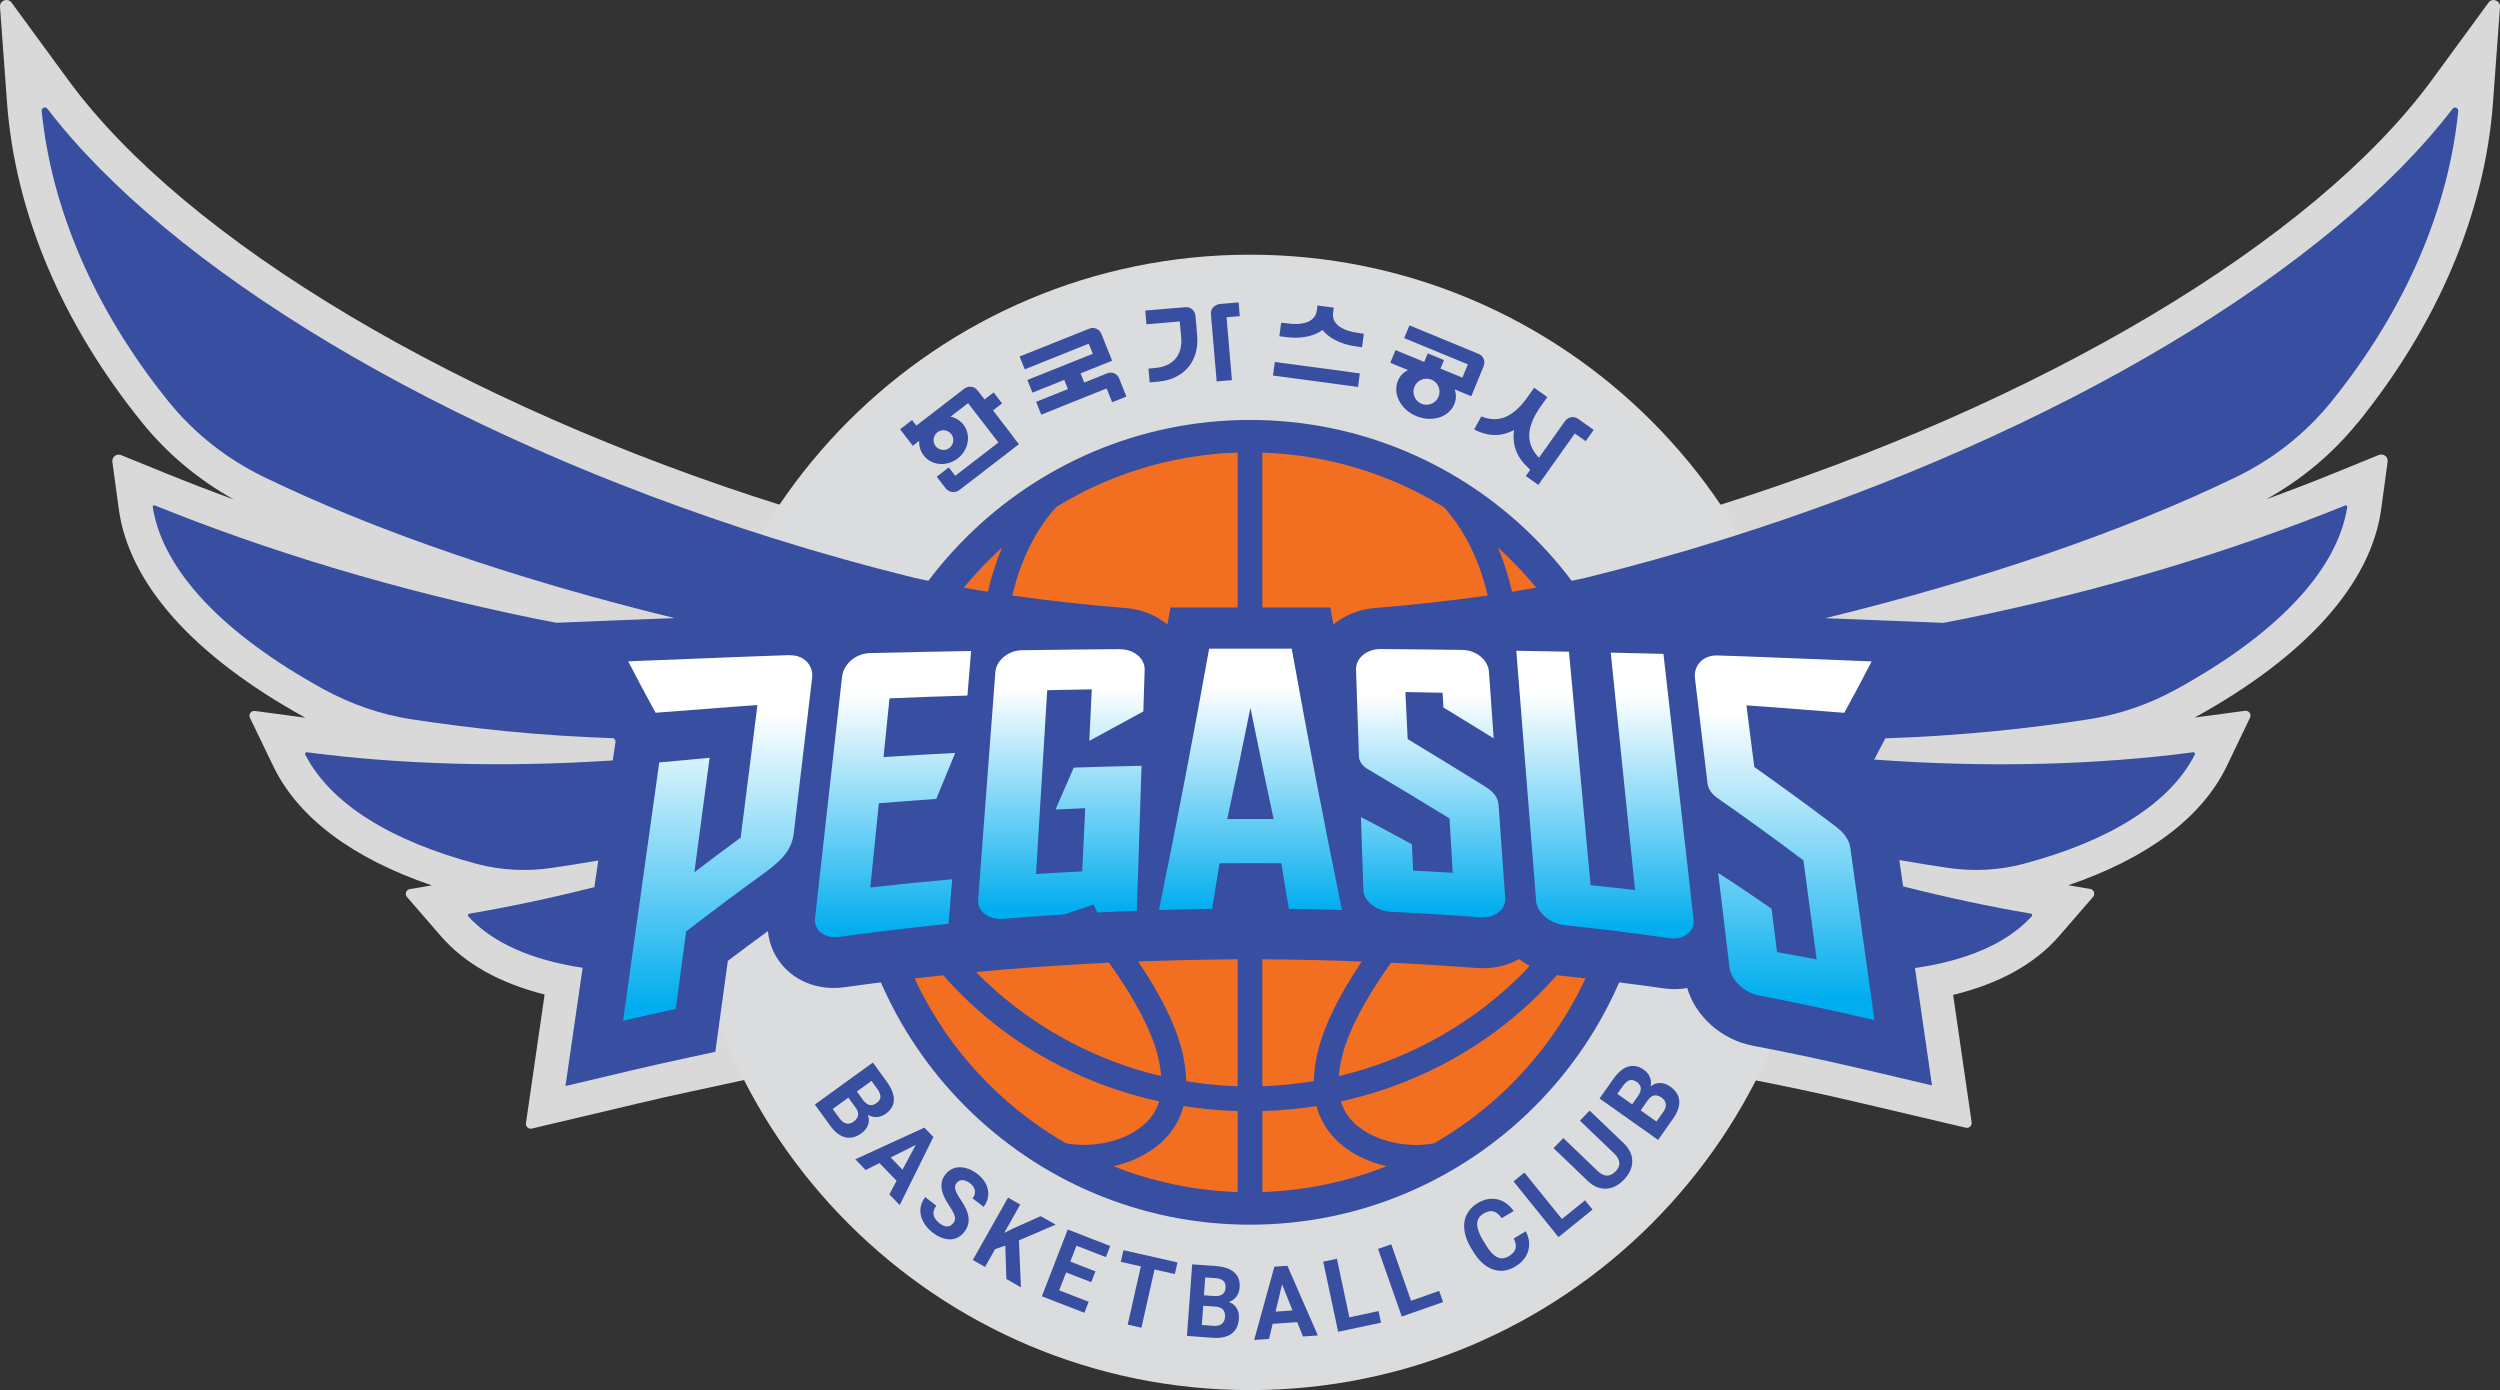 <?xml version="1.0" encoding="UTF-8"?><svg id="Layer_1" xmlns="http://www.w3.org/2000/svg" xmlns:xlink="http://www.w3.org/1999/xlink" viewBox="0 0 321.47 178.75"><rect x="0" y="0" width="321.47" height="178.75" fill="#333333" stroke="none"/><defs><style>.cls-1{fill:url(#linear-gradient);}.cls-1,.cls-2,.cls-3,.cls-4,.cls-5,.cls-6,.cls-7,.cls-8,.cls-9,.cls-10,.cls-11{stroke-width:0px;}.cls-2{fill:url(#linear-gradient-6);}.cls-3{fill:url(#linear-gradient-5);}.cls-4{fill:#dbdcdd;}.cls-5{fill:url(#linear-gradient-2);}.cls-6{fill:#f26f21;}.cls-7{fill:#374ea1;}.cls-8{fill:url(#linear-gradient-7);}.cls-9{fill:url(#linear-gradient-3);}.cls-10{fill:#d9d9d9;}.cls-11{fill:url(#linear-gradient-4);}</style><linearGradient id="linear-gradient" x1="160.79" y1="83.28" x2="160.79" y2="117.17" gradientUnits="userSpaceOnUse"><stop offset=".15" stop-color="#fff"/><stop offset="1" stop-color="#00adee"/></linearGradient><linearGradient id="linear-gradient-2" x1="136.48" y1="83.56" x2="136.48" y2="117.16" xlink:href="#linear-gradient"/><linearGradient id="linear-gradient-3" x1="229.48" y1="84.87" x2="229.48" y2="128.44" xlink:href="#linear-gradient"/><linearGradient id="linear-gradient-4" x1="183.97" y1="84.58" x2="183.97" y2="117.43" xlink:href="#linear-gradient"/><linearGradient id="linear-gradient-5" x1="114.83" y1="84" x2="114.83" y2="119.97" xlink:href="#linear-gradient"/><linearGradient id="linear-gradient-6" x1="206.38" y1="84" x2="206.38" y2="119.79" xlink:href="#linear-gradient"/><linearGradient id="linear-gradient-7" x1="92.29" y1="85.16" x2="92.29" y2="129.47" xlink:href="#linear-gradient"/></defs><path class="cls-10" d="m303.13,54.43c10.37-12.79,16.4-27.07,17.44-41.27l.9-12.27c.06-.82-1-1.21-1.48-.55l-7.27,9.93c-15.18,20.74-50.45,41.74-92.04,54.81-2.73.86-5.5,1.68-8.29,2.47-1.15.32-2.3.64-3.45.95-11.95,3.02-29.12,4.91-48.2,4.91s-36.25-1.89-48.2-4.91c-1.15-.31-2.3-.62-3.45-.95-2.79-.79-5.56-1.61-8.29-2.47C59.21,52.01,23.94,31.01,8.76,10.27L1.49.34C1-.33-.06.06,0,.88l.9,12.27c1.04,14.21,7.07,28.48,17.44,41.27,3.19,3.94,7.21,7.29,11.72,9.8-3-1.09-5.95-2.22-8.84-3.4l-5.65-2.3c-.59-.24-1.21.25-1.12.87l.82,6.04c1.31,9.63,9.6,18.92,23.99,26.86l-6.48-.87c-.49-.07-.85.44-.64.88l3.01,6.24c3.17,6.59,10.17,11.83,20.37,15.31l-2.83.48c-.47.08-.68.65-.36,1.01l4.35,5.02c3.07,3.54,7.55,6.06,13.35,7.52l-2.4,16.55c-.06.43.33.79.75.69l13.83-3.27c2.19-.52,4.41-1.02,6.61-1.49l7.07-1.53,1.61-11.7c.18.2.37.4.56.58,2.4,2.35,5.66,3.64,9.16,3.64.66,0,1.33-.05,1.99-.14,4.55-.63,9.15-1.18,13.65-1.63,0,0,6.6-.61,6.97-.64,2.5-.21,5.05-.39,7.55-.55l4.22-.24c1.65-.08,3.29-.16,4.92-.22l2.79-.09c2.23-.07,4.47-.12,6.67-.14l4.82-.06,4.81.06c2.24.03,4.48.08,6.63.14,0,0,5.88.23,6.23.24,3.66.17,7.38.4,11.07.69,1.86.14,3.68-.07,5.4-.61,1.65.84,3.45,1.38,5.33,1.58,4.35.46,8.75,1,13.07,1.61.28.04.56.07.83.09,2.17,3.68,5.96,6.4,10.38,7.25,4.79.91,9.64,1.95,14.41,3.07l13.82,3.25c.42.1.81-.26.75-.69l-2.38-16.39c5.95-1.45,10.53-3.99,13.65-7.59l4.35-5.02c.31-.36.11-.93-.36-1.01l-2.83-.48c10.2-3.48,17.2-8.72,20.37-15.31l3-6.24c.21-.44-.15-.94-.64-.88l-6.48.87c14.39-7.94,22.68-17.23,23.99-26.86l.82-6.04c.08-.63-.54-1.11-1.12-.87l-5.65,2.3c-2.9,1.18-5.85,2.31-8.84,3.4,4.51-2.5,8.53-5.86,11.72-9.8Z"/><path class="cls-4" d="m160.74,32.75c-40.32,0-73,32.68-73,73s32.68,73,73,73,73-32.68,73-73-32.68-73-73-73Z"/><path class="cls-6" d="m160.74,56.48c27.17,0,49.27,22.1,49.27,49.27s-22.1,49.27-49.27,49.27-49.26-22.1-49.26-49.27,22.1-49.27,49.26-49.27Z"/><path class="cls-7" d="m160.74,157.48c28.53,0,51.74-23.21,51.74-51.74s-23.21-51.74-51.74-51.74-51.74,23.21-51.74,51.74,23.21,51.74,51.74,51.74Zm-46.86-43.47c6.33,13.78,19.36,24.15,35.17,27.62-.7,2.36-2.65,3.72-4.26,4.46-2.42,1.1-5.46,1.4-7.76.9-11.98-6.9-20.67-18.87-23.14-32.98Zm21.98-48.84c6.82-4.19,14.77-6.7,23.29-6.98v81.49c-2.24-.07-4.46-.3-6.63-.66-.07-5.72-3.42-12.33-11.1-22.12-7.48-9.54-10.57-15.86-11.8-24.14-1.31-8.81-.29-20.47,6.23-27.59Zm49.76,0c6.52,7.12,7.54,18.78,6.23,27.59-1.23,8.28-4.32,14.59-11.8,24.13-7.68,9.78-11.02,16.4-11.1,22.12-2.17.37-4.38.59-6.63.66V58.2c8.52.28,16.47,2.79,23.29,6.98Zm-10.25,83.81c.93.42,1.92.75,2.92.98-4.97,1.97-10.34,3.13-15.96,3.32v-10.41c2.36-.07,4.68-.29,6.96-.65.76,2.93,2.87,5.3,6.08,6.76Zm-23.18-6.76c2.27.36,4.59.58,6.96.65v10.41c-5.63-.18-11-1.35-15.97-3.32,1.01-.23,2-.55,2.93-.98,3.21-1.46,5.33-3.84,6.08-6.76Zm32.26,4.77c-2.3.51-5.35.21-7.76-.9-1.62-.74-3.57-2.09-4.27-4.46,15.81-3.48,28.84-13.85,35.17-27.63-2.47,14.12-11.16,26.08-23.14,32.99Zm23.65-45.76c-2.71,17.96-17.41,32.74-35.94,37.15.33-4.83,3.5-10.72,10.39-19.52,7.77-9.91,11.14-16.85,12.45-25.63,1.03-6.95.68-15.57-2.38-22.82,8.6,7.76,14.34,18.62,15.48,30.82Zm-79.25-30.82c-3.07,7.25-3.41,15.87-2.38,22.82,1.3,8.78,4.68,15.73,12.45,25.63,6.9,8.8,10.07,14.69,10.39,19.52-18.54-4.4-33.24-19.19-35.94-37.15,1.15-12.2,6.89-23.05,15.48-30.82Z"/><path class="cls-7" d="m138.96,48l4.05-1.62-.11-.27h0s-1.28-3.19-1.28-3.19h0c-.24-.6-.92-.9-1.52-.67h0s-8.99,3.59-8.99,3.59l.66,1.65,8.23-3.3.52,1.3-8.41,3.37.65,1.63,4.09-1.64.47,1.18-4.09,1.64.66,1.65,8.41-3.37.71,1.77,1.83-.73-.93-2.32h.01c-.23-.59-.87-.88-1.46-.69h0s-.02,0-.02,0c-.02,0-.04,0-.06.02h0s-2.96,1.19-2.96,1.19l-.47-1.18Z"/><path class="cls-7" d="m125.67,50.19h0s-.02-.02-.02-.03h0s0-.01,0-.01c-.39-.47-1.07-.56-1.58-.22h0s-.03.02-.03.02c0,0-.02,0-.02.01h0s-6.19,4.77-6.19,4.77l-.55-.72-1.54,1.19,1.18,1.53h0s.45.59.45.59l.82-.63c-.02.66.16,1.32.58,1.87,1.01,1.31,2.97,1.48,4.38.39,1.41-1.09,1.75-3.03.74-4.34-.42-.54-1.01-.89-1.66-1.04l2.25-1.73,3.91,5.06-5.56,4.28-.83-1.08-1.55,1.2,1.15,1.49h0s0,0,.01.01v.02s.02,0,.02,0c.42.51,1.16.6,1.7.22h0s7.69-5.92,7.69-5.92l-.79-1.02h.02s-2.56-3.33-2.56-3.33l1.16-.9-1.08-1.41-1.17.9-.92-1.18Zm-3.58,7.41c-.56.43-1.35.32-1.78-.23-.43-.56-.32-1.35.23-1.78.56-.43,1.35-.32,1.78.23.43.56.32,1.35-.23,1.78Z"/><path class="cls-7" d="m190.82,47h-.02c.2-.57-.05-1.18-.57-1.45h0s-8.99-3.71-8.99-3.71l-.68,1.64,8.19,3.37-.7,1.71-2.82-1.16.45-1.1-2.09-.86-.45,1.1-3.69-1.52-.67,1.63,2.28.94c-.58.28-1.05.74-1.31,1.38-.69,1.68.37,3.71,2.38,4.54,2.01.83,4.19.13,4.88-1.54.26-.64.26-1.29.04-1.9l2.14.88.67-1.63h0s.95-2.31.95-2.31Zm-8.03,4.92c-.86-.35-1.26-1.33-.91-2.19.35-.86,1.33-1.26,2.19-.91.86.35,1.26,1.33.91,2.19-.35.86-1.33,1.26-2.19.91Z"/><path class="cls-7" d="m153.71,40.57v-.04s0,0,0,0c-.08-.62-.63-1.08-1.26-1.03h0s-5.18.43-5.18.43l.15,1.77,4.28-.37.19,2.08c.21,2.47-1.3,3.73-3.29,3.9l-.92.09.15,1.77,1.15-.1c2.85-.24,5.28-2.25,4.96-5.96l-.22-2.52h0s0,0,0,0Z"/><path class="cls-7" d="m156.73,39.13c-.62.09-1.08.64-1.02,1.27h0s.74,8.65.74,8.65l1.96-.17-.69-8.08,1.7-.15-.15-1.77-2.55.22v.02Z"/><rect class="cls-7" x="168.39" y="42.64" width="1.76" height="11.03" transform="translate(99.07 209.53) rotate(-82.37)"/><path class="cls-7" d="m170.05,42.42c.77.99,2.17,1.75,3.88,2.05l1.21.19.23-1.74-1.32-.21c-1.66-.33-2.81-1.17-2.63-2.48l.09-.67-.15-.02-1.8-.24-.15-.02-.09.67c-.18,1.31-1.51,1.82-3.19,1.7l-1.39-.15-.23,1.74,1.28.15c1.72.16,3.28-.21,4.28-.96Z"/><path class="cls-7" d="m197.74,58.69c-1.52-1.72-1.53-3.74.39-6.45l.48-.68s.04-.06.07-.09l.29-.41h0s0,0,0,0l-.85-.6-.85-.6h0s0,0,0,0l-.29.41s-.04.06-.06.09l-.48.68c-1.92,2.71-3.83,3.37-5.96,2.51l-.93,1.67c1.68.89,3.39.99,5.14.08-.28,1.95.39,3.54,1.78,4.82l.02.02.28.27-.57.8,1.61,1.14,4.69-6.61,1.4.99,1.03-1.45-2.05-1.45h0c-.52-.34-1.22-.22-1.6.27h-.01s-3.38,4.76-3.38,4.76l-.15-.16Z"/><path class="cls-7" d="m104.78,142.03l7.46-5.4,1.8,2.48c.62.86.92,1.64.9,2.33-.02.7-.37,1.29-1.04,1.77-.37.26-.75.41-1.16.43s-.79-.08-1.15-.3c.17.43.18.86.04,1.28-.14.42-.42.78-.84,1.09-.72.52-1.42.7-2.1.53-.68-.17-1.32-.65-1.91-1.45l-2-2.76Zm4.31-.89l-2.01,1.46.91,1.25c.25.34.53.55.84.62.31.07.62,0,.92-.23.68-.49.79-1.08.31-1.76l-.97-1.34Zm1.09-.79l.78,1.08c.55.73,1.12.87,1.73.43.34-.24.51-.51.53-.81.01-.29-.13-.64-.42-1.04l-.74-1.02-1.88,1.36Z"/><path class="cls-7" d="m115.29,151.83l-2.2-2.27-1.78.89-1.33-1.38,8.88-4.07,1.16,1.2-4.33,8.76-1.33-1.38.94-1.76Zm-.76-2.99l1.52,1.57,1.71-3.19-3.23,1.62Z"/><path class="cls-7" d="m122.56,157.3c.22-.28.29-.57.22-.87-.07-.3-.29-.72-.65-1.28-.36-.55-.63-1.02-.79-1.41-.44-1.06-.37-1.96.22-2.72.3-.39.68-.66,1.13-.81.45-.15.94-.15,1.47-.02.53.13,1.04.39,1.53.77.49.38.86.82,1.1,1.31.24.49.33.99.28,1.5-.05.51-.25.98-.59,1.42l-1.42-1.1c.26-.33.36-.67.3-1.01-.06-.34-.26-.65-.63-.93-.35-.27-.68-.4-.99-.4-.31,0-.57.13-.76.39-.18.24-.22.52-.12.86.1.34.32.74.65,1.23.61.89.96,1.66,1.03,2.33.08.67-.11,1.28-.54,1.85-.49.63-1.1.95-1.83.96-.73,0-1.48-.29-2.25-.88-.53-.41-.94-.89-1.22-1.43-.28-.54-.39-1.08-.35-1.62.05-.53.25-1.04.62-1.51l1.43,1.11c-.62.8-.48,1.56.43,2.27.34.26.66.4.96.4.3,0,.55-.13.76-.39Z"/><path class="cls-7" d="m129.3,160.16l-1.34.46-1.3,2.29-1.57-.89,4.53-8.02,1.57.89-2.06,3.64,1.25-.61,3.43-1.54,1.93,1.09-4.72,2.03.26,6.03-1.87-1.06-.14-4.32Z"/><path class="cls-7" d="m140.32,164.87l-3.23-1.25-.89,2.3,3.79,1.47-.55,1.42-5.47-2.12,3.33-8.59,5.46,2.12-.56,1.43-3.78-1.47-.79,2.05,3.23,1.25-.54,1.39Z"/><path class="cls-7" d="m151.08,163.83l-2.62-.59-1.69,7.49-1.76-.4,1.69-7.49-2.58-.58.34-1.5,6.95,1.57-.34,1.5Z"/><path class="cls-7" d="m152.63,171.77l.67-9.19,3.06.22c1.06.08,1.85.35,2.36.82.52.47.75,1.11.68,1.94-.03.45-.17.84-.42,1.17-.25.33-.57.56-.97.69.44.15.77.41,1.01.79.23.38.33.82.29,1.34-.06.88-.38,1.53-.95,1.95-.57.41-1.35.59-2.34.53l-3.39-.25Zm2.09-3.87l-.18,2.48,1.54.11c.42.03.76-.05,1.02-.25.25-.19.39-.48.42-.85.06-.84-.32-1.3-1.15-1.37l-1.65-.12Zm.1-1.34l1.33.1c.91.05,1.39-.3,1.44-1.04.03-.42-.06-.72-.28-.92-.22-.2-.57-.32-1.07-.35l-1.26-.09-.17,2.32Z"/><path class="cls-7" d="m166.8,170.01l-3.15.22-.47,1.94-1.91.13,2.6-9.42,1.67-.12,3.92,8.96-1.91.14-.74-1.85Zm-2.78-1.35l2.18-.15-1.34-3.36-.84,3.52Z"/><path class="cls-7" d="m173.52,169.39l3.74-.8.32,1.49-5.51,1.17-1.92-9.01,1.76-.38,1.6,7.52Z"/><path class="cls-7" d="m181.45,167.26l3.61-1.27.5,1.44-5.31,1.86-3.05-8.69,1.7-.6,2.54,7.25Z"/><path class="cls-7" d="m196.2,158.33c.45.89.55,1.73.3,2.55-.25.81-.81,1.48-1.69,2-.96.57-1.93.69-2.89.33-.96-.35-1.8-1.13-2.51-2.32l-.29-.48c-.45-.76-.73-1.51-.82-2.24-.09-.73,0-1.39.3-1.99s.75-1.07,1.37-1.45c.87-.52,1.71-.69,2.53-.52.82.17,1.54.68,2.15,1.51l-1.55.92c-.34-.49-.7-.78-1.07-.87-.37-.09-.79,0-1.27.29-.52.31-.79.73-.81,1.28-.02.54.2,1.23.69,2.05l.36.6c.51.86,1.01,1.41,1.49,1.65.48.25.99.21,1.52-.1.48-.29.77-.61.87-.98.1-.37.02-.81-.23-1.31l1.55-.92Z"/><path class="cls-7" d="m200.84,156.75l2.98-2.4.96,1.19-4.38,3.54-5.78-7.17,1.4-1.13,4.83,5.98Z"/><path class="cls-7" d="m204.4,142.8l4.38,4.2c.73.7,1.1,1.47,1.11,2.3,0,.84-.35,1.63-1.06,2.38-.71.74-1.47,1.13-2.3,1.17-.83.04-1.6-.28-2.33-.96l-4.43-4.25,1.25-1.3,4.39,4.21c.44.42.85.62,1.24.62.39,0,.75-.19,1.09-.54.7-.73.65-1.49-.15-2.28l-4.43-4.24,1.25-1.31Z"/><path class="cls-7" d="m213.2,146.57l-7.52-5.32,1.77-2.5c.61-.87,1.25-1.4,1.92-1.6.67-.2,1.34-.06,2.01.41.37.26.63.58.78.96.15.38.18.77.09,1.19.36-.3.75-.45,1.2-.45.44,0,.87.14,1.3.44.72.51,1.12,1.12,1.18,1.82.06.7-.19,1.46-.76,2.28l-1.96,2.78Zm-3.33-4.56l.77-1.09c.51-.75.46-1.34-.15-1.78-.34-.24-.65-.32-.94-.24-.28.08-.57.33-.85.73l-.73,1.03,1.9,1.34Zm1.1.77l2.03,1.44.89-1.26c.25-.35.35-.68.31-1-.04-.32-.21-.58-.51-.8-.69-.49-1.28-.4-1.77.27l-.95,1.35Z"/><path class="cls-7" d="m301.55,65c-14.51,5.88-30.95,10.87-48.61,14.5-1.01.21-2.02.39-3.03.59l-11.61-.46c-1.09-.04-2.31-.09-3.6-.14,19.81-4.82,38.25-11.08,52.82-18.14,4.77-2.31,8.94-5.6,12.22-9.65,9.75-12.04,15.14-25.12,16.36-37.42.04-.41-.49-.61-.74-.28-15.61,20.38-50.26,41.69-93.39,55.24-5.98,1.88-11.91,3.53-17.76,4.98-.14.03-.27.07-.41.1-7.54,1.69-16.77,3.03-27.07,3.87h0c-1.96.16-3.82.9-5.27,2.12l-.4-2.2h-20.55s-.4,2.2-.4,2.2c-1.51-1.26-3.45-2.01-5.5-2.13-10.25-.84-19.44-2.18-26.95-3.86-.14-.03-.27-.07-.41-.1-5.85-1.45-11.78-3.1-17.76-4.98C56.37,55.68,21.72,34.37,6.1,13.99c-.25-.33-.78-.13-.74.28,1.22,12.3,6.61,25.38,16.36,37.42,3.28,4.05,7.46,7.34,12.22,9.65,14.57,7.06,33.01,13.32,52.82,18.14-1.77.07-3.74.15-5.93.23l-9.27.37c-1.01-.2-2.02-.38-3.03-.59-17.66-3.63-34.1-8.62-48.61-14.5-.15-.06-.31.06-.28.22,1.32,8.32,9.37,16.5,21.98,23.42,3.51,1.92,7.32,3.25,11.28,3.86,3.93.6,7.95,1.11,12.04,1.52,4.76.47,9.43.76,14.01.92l.21.4-.36,2.45c-14.06.93-27.43.52-39.34-1.05-.16-.02-.29.15-.21.3,3.27,6.38,11.12,11.15,22.08,14.06,3.11.83,6.37.98,9.56.52,2-.29,4.01-.61,6.04-.96l-.5,3.42c-5.48,1.39-10.86,2.53-16.1,3.42-.16.03-.23.22-.12.34,3.15,3.45,8.23,5.64,14.71,6.61l-2.21,15.21,8.49-2.01c2.22-.52,4.47-1.03,6.69-1.51l4.09-.88,1.61-11.69c1.68-1.28,3.41-2.56,5.15-3.83.18,1.86,1,3.59,2.35,4.91,1.6,1.56,3.77,2.4,6.12,2.4.46,0,.92-.03,1.39-.1,4.6-.64,9.26-1.19,13.84-1.66,0,0,6.72-.62,7.01-.64,2.53-.21,5.1-.39,7.67-.55l4.24-.24c1.67-.08,3.33-.16,5-.22l2.81-.09c2.25-.07,4.5-.12,6.75-.15l4.88-.06,4.87.06c2.25.03,4.52.08,6.74.15,0,0,5.99.23,6.27.24,3.71.17,7.48.41,11.2.69.27.02.54.03.81.03,1.68,0,3.27-.42,4.65-1.18,1.5,1.15,3.35,1.92,5.39,2.14,4.39.46,8.84,1.01,13.23,1.63.48.07.96.1,1.43.1.54,0,1.06-.05,1.57-.14,1.05,3.62,4.38,6.63,8.4,7.41,4.85.92,9.76,1.97,14.59,3.11l8.48,2-2.19-15.09c6.62-.96,11.82-3.15,15.02-6.66.11-.12.04-.31-.12-.34-5.34-.91-10.83-2.08-16.42-3.5l-.49-3.39c2.13.37,4.26.72,6.36,1.02,3.19.46,6.44.3,9.56-.52,10.97-2.91,18.82-7.68,22.08-14.06.08-.15-.05-.32-.21-.3-12.38,1.63-26.33,2.02-41.02.94l1.43-2.73c4.61-.16,9.32-.45,14.1-.93,4.1-.4,8.12-.91,12.04-1.52,3.95-.61,7.77-1.93,11.28-3.86,12.61-6.91,20.66-15.09,21.98-23.42.02-.16-.13-.28-.28-.22Z"/><path class="cls-1" d="m155.48,83.41c-2,11.16-4.15,22.35-6.45,33.61,2.28-.07,4.55-.12,6.83-.15.32-1.95.65-3.91.96-5.86,2.65-.02,5.29-.02,7.94,0,.32,1.95.64,3.9.97,5.86,2.28.03,4.55.08,6.83.15-2.31-11.26-4.46-22.45-6.46-33.61-3.54,0-7.08,0-10.62,0Zm2.33,21.91c1.03-4.77,2.02-9.54,2.98-14.3.96,4.76,1.96,9.53,2.98,14.3-1.99-.01-3.98-.01-5.96,0Z"/><path class="cls-5" d="m144.04,83.47c-4.2.03-8.4.08-12.6.14-1.78.02-3.33,1.29-3.45,2.82-.74,9.75-1.48,19.5-2.21,29.25-.12,1.53,1.35,2.63,3.28,2.47,2.59-.21,5.17-.4,7.76-.56,1.27-.43,2.53-.85,3.79-1.27.17.34.34.68.51,1.02,1.69-.09,3.37-.16,5.06-.22.2-6.22.41-12.43.61-18.65-2.91.06-5.82.14-8.72.24-.77,1.78-1.55,3.58-2.34,5.38,1.27-.06,2.55-.11,3.82-.16-.13,2.71-.26,5.41-.39,8.12-1.98.1-3.96.21-5.94.34.48-7.88.96-15.76,1.44-23.64,1.91-.04,3.82-.08,5.73-.11-.11,2.21-.21,4.42-.32,6.63,2.33-1.28,4.65-2.55,6.95-3.79.06-1.78.12-3.55.17-5.33.05-1.48-1.37-2.67-3.15-2.66Z"/><path class="cls-9" d="m236.03,106.26c-3.51-2.66-7-5.2-10.45-7.63-.34-2.64-.68-5.29-1.01-7.93,1.59.09,11.02.85,12.58.96,1.19-2.15,2.36-4.36,3.52-6.61-3.96-.16-17.29-.7-19.84-.77-1.78-.05-3.07,1.25-2.88,2.9.54,4.5,1.07,9.01,1.61,13.51.09.8.56,1.39,1.18,1.86,3.68,2.57,7.41,5.26,11.16,8.08.57,4.25,1.13,8.49,1.7,12.74-1.69-.32-3.39-.64-5.09-.94-.24-1.86-.47-3.72-.71-5.58-4.6-3.17-6.86-4.61-6.86-4.59.48,4.04.96,8.08,1.45,12.13.19,1.65,1.92,3.27,3.86,3.64,4.94.94,9.87,1.99,14.78,3.15-1.03-7.39-2.06-14.78-3.1-22.16-.19-1.36-1.24-2.25-1.9-2.76Z"/><path class="cls-11" d="m192.68,103.41c-.08-1.16-1.08-1.87-1.71-2.27-3.36-2.09-6.68-4.12-9.96-6.1-.1-2.02-.19-4.03-.29-6.05,1.59.03,3.19.06,4.78.09.04.63.07,1.27.11,1.9,2.14,1.3,4.29,2.62,6.46,3.97-.21-2.86-.41-5.72-.61-8.58-.11-1.52-1.65-2.78-3.44-2.8-3.5-.05-7-.08-10.5-.11-1.79-.01-3.2,1.18-3.15,2.66.12,3.7.24,7.4.37,11.1.02.71.44,1.22,1.02,1.61,3.5,2.08,7.04,4.21,10.63,6.41.14,2.33.27,4.66.41,6.99-1.7-.1-3.39-.19-5.09-.28-.05-1.13-.11-2.26-.16-3.39-4.4-2.39-6.55-3.51-6.55-3.49.1,3.12.21,6.24.31,9.35.05,1.48,1.65,2.74,3.59,2.83,3.78.18,7.57.41,11.35.7,1.93.15,3.41-.95,3.3-2.47-.29-4.03-.58-8.06-.86-12.09Z"/><path class="cls-3" d="m108.28,86.99c-1.16,10.35-2.32,20.69-3.47,31.04-.18,1.63,1.22,2.71,3.15,2.44,4.66-.64,9.33-1.2,14.01-1.68.16-1.91.31-3.82.47-5.73-3.52.31-7.03.66-10.53,1.06.37-3.61.73-7.22,1.1-10.83,2.46-.2,4.92-.39,7.38-.56.82-1.98,1.63-3.95,2.44-5.91-3.08.16-6.15.33-9.22.53.25-2.52.51-5.04.77-7.55,3.34-.14,6.68-.26,10.02-.36.16-1.91.31-3.82.47-5.73-4.34.08-8.68.16-13.02.27-1.78.04-3.38,1.39-3.56,3.01Z"/><path class="cls-2" d="m213.89,84.08c-2.26-.06-4.51-.11-6.77-.16,1.04,10.18,2.08,20.36,3.13,30.53-1.91-.22-3.81-.43-5.72-.62-.93-10.01-1.85-20.02-2.78-30.03-2.26-.04-4.52-.09-6.77-.12.85,10.74,1.7,21.47,2.55,32.21.15,1.51,1.8,2.88,3.7,3.08,4.48.47,8.94,1.03,13.4,1.66,1.92.27,3.32-.81,3.14-2.44-1.29-11.37-2.58-22.74-3.87-34.11Z"/><path class="cls-8" d="m101.55,84.24c-2.86.08-17.96.69-20.77.8,1.16,2.25,2.33,4.45,3.52,6.61,1.48-.1,11.69-.91,13.1-.99-.72,5.68-1.44,11.37-2.16,17.05-1.97,1.44-3.95,2.93-5.95,4.45.65-4.91,1.31-9.81,1.96-14.72-2.16.19-4.32.39-6.48.6l-4.65,33.22c2.26-.53,4.52-1.05,6.78-1.53.44-3.32.89-6.64,1.33-9.96,3.29-2.54,6.55-4.97,9.78-7.31,1.96-1.45,3.77-2.79,4.06-5.32.79-6.66,1.57-13.33,2.36-19.99.19-1.64-1.1-2.94-2.88-2.89Z"/></svg>